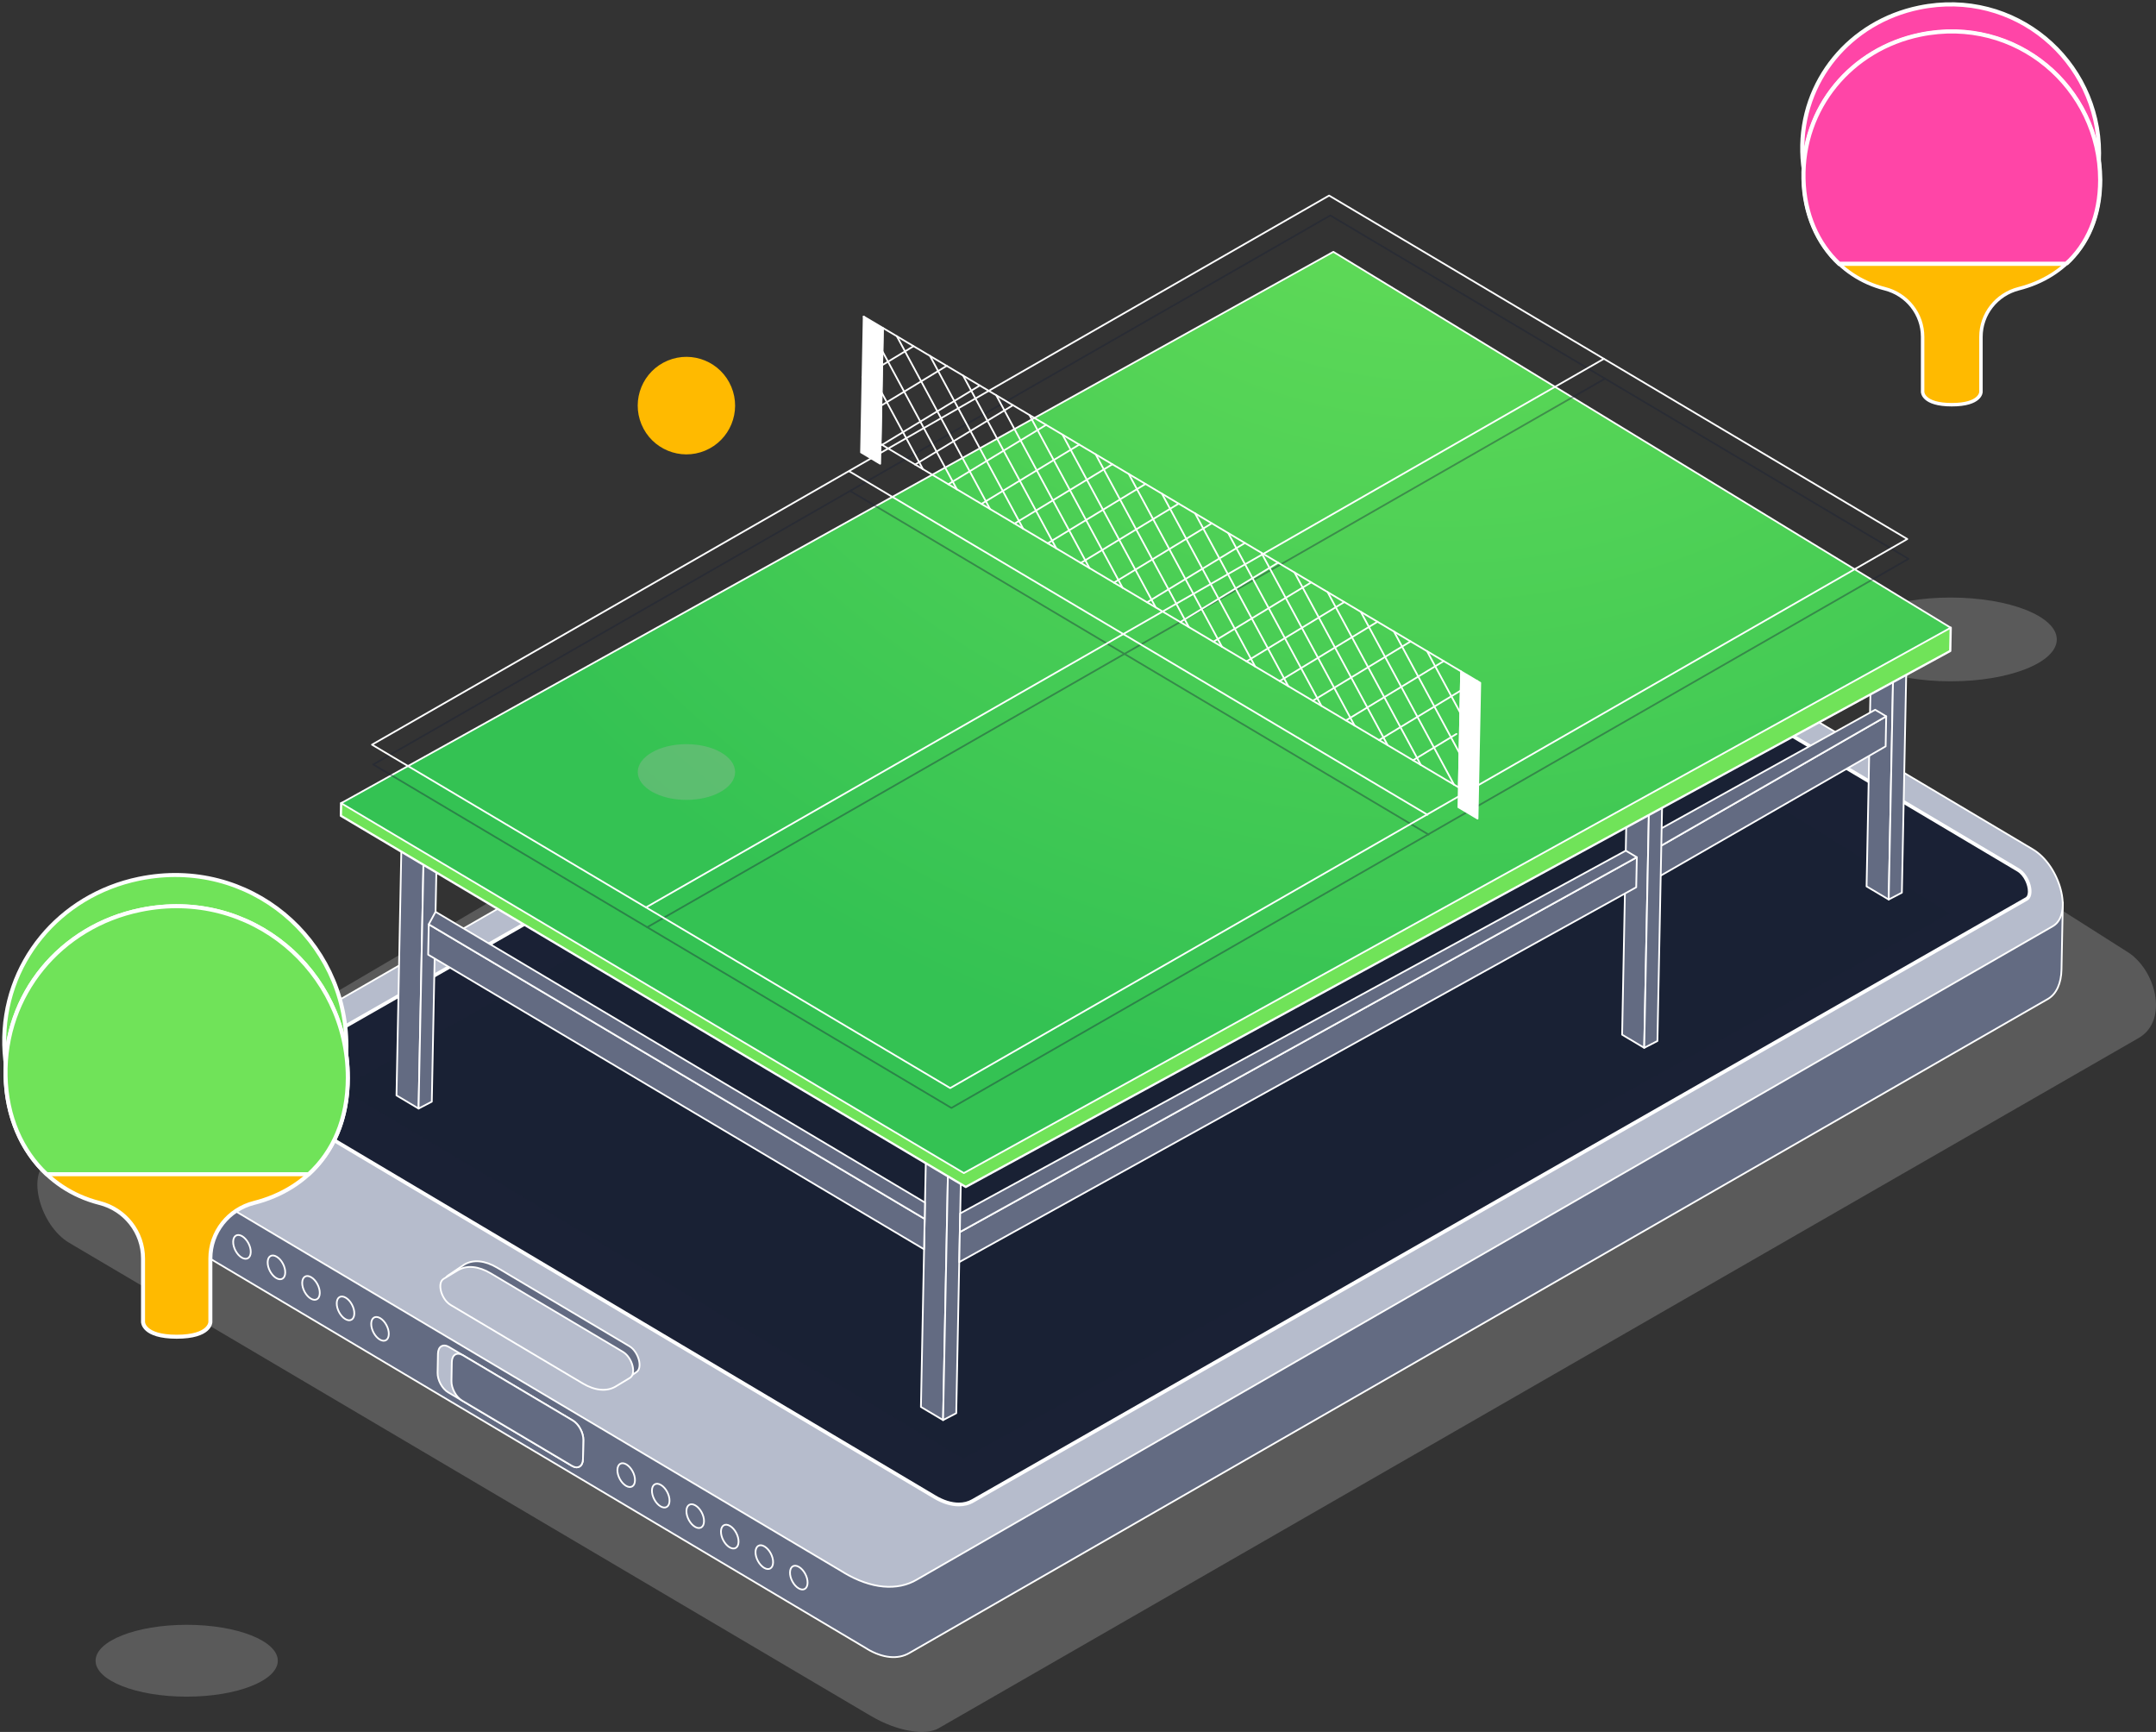 <svg width="884" height="710" viewBox="0 0 884 710" fill="none" xmlns="http://www.w3.org/2000/svg">
<rect x="0" y="0" width="884" height="710" fill="#333333" stroke="none"/>
<g clip-path="url(#clip0_1288_338)">
<path d="M846.704 97.052C855.403 89.118 860.635 77.46 860.635 62.709C860.635 24.831 826.134 -4.966 786.905 3.115C758.519 8.965 738.348 33.143 738.978 62.162C739.293 76.577 744.735 88.761 753.581 97.052H846.725H846.704Z" fill="#FF45A7" stroke="white" stroke-width="1.7" stroke-miterlimit="10"/>
<path d="M861.098 73.799C861.098 35.921 826.597 6.124 787.368 14.204C758.981 20.054 738.81 44.233 739.44 73.252C739.924 96.147 753.392 113.444 772.828 118.369C781.884 120.662 788.313 128.743 788.313 138.107V160.687C788.313 160.687 788.313 165.905 800.269 165.905C812.225 165.905 812.225 160.687 812.225 160.687V138.107C812.225 128.722 818.654 120.662 827.731 118.348C847.524 113.339 861.098 97.536 861.098 73.799Z" fill="#FFBA00" stroke="white" stroke-width="1.42" stroke-linecap="round" stroke-linejoin="round"/>
<path d="M847.188 108.142C855.886 100.208 861.118 88.55 861.118 73.799C861.118 35.921 826.617 6.124 787.389 14.204C759.002 20.054 738.831 44.233 739.461 73.252C739.776 87.666 745.218 99.85 754.064 108.142H847.209H847.188Z" fill="#FF45A7" stroke="white" stroke-width="1.7" stroke-miterlimit="10"/>
<g style="mix-blend-mode:multiply" opacity="0.31">
<path d="M799.786 279.307C823.83 279.307 843.322 271.62 843.322 262.136C843.322 252.653 823.83 244.965 799.786 244.965C775.741 244.965 756.25 252.653 756.25 262.136C756.25 271.62 775.741 279.307 799.786 279.307Z" fill="#B0B0B0"/>
</g>
<g style="mix-blend-mode:multiply" opacity="0.31">
<path d="M356.903 703.35L28.345 509.479C16.452 502.408 10.863 481.365 19.52 476.23L518.692 182.908C527.223 177.837 538.59 178.889 550.315 185.854L871.918 389.995C883.811 397.066 889.4 418.109 877.024 425.453L384.827 708.506C380.016 711.368 368.649 710.316 356.924 703.35H356.903Z" fill="#B0B0B0"/>
</g>
<path d="M355.579 675.973L72.154 507.669C66.165 504.113 61.438 495.338 61.585 488.057L62.089 462.7L845.801 369.941L845.255 397.444C845.149 403.126 843.153 407.461 839.75 409.481L372.872 677.635C368.186 680.392 361.988 679.803 355.558 675.994L355.579 675.973Z" fill="#636B82" stroke="white" stroke-width="0.71" stroke-linecap="round" stroke-linejoin="round"/>
<path d="M346.061 644.703L74.444 483.385C63.182 476.693 57.908 456.786 66.102 451.904L531.908 184.045C539.977 179.247 550.735 180.236 561.829 186.843L833.446 348.161C844.708 354.853 849.982 374.76 841.787 379.642L375.981 647.523C367.913 652.32 357.155 651.331 346.061 644.724V644.703Z" fill="#B6BCCC" stroke="white" stroke-width="0.71" stroke-linecap="round" stroke-linejoin="round"/>
<path d="M393.127 616.736C390.038 616.736 386.613 615.663 383.188 613.622L111.13 452.073C108.147 450.305 106.298 446.096 106.319 443.214C106.319 442.351 106.508 440.815 107.642 440.141L539.62 193.409C541.343 192.42 543.276 191.915 545.419 191.915C548.508 191.915 551.932 192.988 555.357 195.029L827.416 356.599C830.399 358.388 832.248 362.597 832.227 365.48C832.227 366.342 832.038 367.879 830.904 368.552L398.926 615.284C397.203 616.273 395.27 616.778 393.127 616.778V616.736Z" fill="url(#paint0_radial_1288_338)"/>
<path d="M545.419 192.651C548.361 192.651 551.68 193.682 554.979 195.661L827.037 357.231C829.811 358.872 831.492 362.786 831.471 365.459C831.471 366.153 831.345 367.416 830.525 367.879L398.527 614.611C396.93 615.537 395.102 616 393.106 616C390.164 616 386.844 614.969 383.546 612.991L111.508 451.42C108.735 449.779 107.054 445.865 107.075 443.193C107.075 442.498 107.201 441.235 108.021 440.773L540.019 194.04C541.616 193.114 543.444 192.651 545.44 192.651M545.44 191.157C543.192 191.157 541.112 191.683 539.263 192.757L107.264 439.489C103.797 441.509 106.003 449.905 110.731 452.725L382.789 614.295C386.382 616.421 389.912 617.515 393.106 617.515C395.354 617.515 397.434 616.989 399.283 615.916L831.261 369.183C834.728 367.163 832.521 358.767 827.794 355.947L555.736 194.377C552.143 192.251 548.613 191.157 545.419 191.157H545.44Z" fill="white"/>
<path d="M234.489 600.912L183.746 570.778C181.288 569.326 179.355 565.727 179.418 562.76L179.565 554.953C179.628 551.986 181.666 550.745 184.104 552.197L234.847 582.331C237.305 583.783 239.238 587.381 239.175 590.348L239.028 598.155C238.965 601.122 236.927 602.364 234.489 600.912Z" fill="#B6BCCC" stroke="white" stroke-width="0.71" stroke-linecap="round" stroke-linejoin="round"/>
<path d="M234.49 600.912L189.441 574.166C186.982 572.714 185.049 569.115 185.112 566.148L185.259 558.341C185.322 555.374 187.361 554.133 189.798 555.585L234.847 582.331C237.305 583.783 239.238 587.381 239.175 590.348L239.028 598.155C238.965 601.122 236.927 602.364 234.49 600.912Z" fill="#636B82" stroke="white" stroke-width="0.71" stroke-linecap="round" stroke-linejoin="round"/>
<path d="M88.648 504.891C88.606 507.311 86.946 508.321 84.95 507.122C82.954 505.944 81.378 503.019 81.441 500.599C81.483 498.179 83.143 497.168 85.139 498.368C87.135 499.546 88.711 502.471 88.648 504.891Z" fill="#636B82" stroke="white" stroke-width="0.71" stroke-linecap="round" stroke-linejoin="round"/>
<path d="M102.809 513.309C102.767 515.729 101.107 516.739 99.111 515.539C97.115 514.361 95.539 511.436 95.602 509.016C95.644 506.596 97.304 505.586 99.3 506.785C101.297 507.985 102.872 510.889 102.809 513.309Z" fill="#636B82" stroke="white" stroke-width="0.71" stroke-linecap="round" stroke-linejoin="round"/>
<path d="M116.951 521.705C116.908 524.125 115.249 525.135 113.252 523.936C111.256 522.757 109.68 519.832 109.744 517.412C109.786 514.992 111.445 513.982 113.442 515.182C115.438 516.36 117.014 519.285 116.951 521.705Z" fill="#636B82" stroke="white" stroke-width="0.71" stroke-linecap="round" stroke-linejoin="round"/>
<path d="M131.112 530.122C131.07 532.542 129.41 533.552 127.414 532.353C125.418 531.174 123.842 528.249 123.905 525.829C123.968 523.41 125.607 522.399 127.603 523.599C129.599 524.777 131.175 527.702 131.112 530.122Z" fill="#636B82" stroke="white" stroke-width="0.71" stroke-linecap="round" stroke-linejoin="round"/>
<path d="M145.274 538.519C145.232 540.939 143.572 541.949 141.576 540.749C139.58 539.571 138.004 536.646 138.067 534.226C138.109 531.806 139.769 530.796 141.765 531.995C143.761 533.174 145.337 536.099 145.274 538.519Z" fill="#636B82" stroke="white" stroke-width="0.71" stroke-linecap="round" stroke-linejoin="round"/>
<path d="M159.415 546.915C159.373 549.335 157.713 550.345 155.717 549.145C153.721 547.967 152.145 545.042 152.208 542.622C152.25 540.202 153.91 539.192 155.906 540.391C157.902 541.57 159.478 544.495 159.415 546.915Z" fill="#636B82" stroke="white" stroke-width="0.71" stroke-linecap="round" stroke-linejoin="round"/>
<path d="M260.355 606.867C260.313 609.287 258.653 610.297 256.657 609.098C254.66 607.919 253.085 604.994 253.148 602.574C253.211 600.154 254.85 599.144 256.846 600.344C258.842 601.543 260.418 604.447 260.355 606.867Z" fill="#636B82" stroke="white" stroke-width="0.71" stroke-linecap="round" stroke-linejoin="round"/>
<path d="M274.516 615.284C274.474 617.704 272.814 618.715 270.818 617.515C268.822 616.337 267.246 613.412 267.309 610.992C267.351 608.572 269.011 607.562 271.007 608.761C273.004 609.939 274.579 612.864 274.516 615.284Z" fill="#636B82" stroke="white" stroke-width="0.71" stroke-linecap="round" stroke-linejoin="round"/>
<path d="M288.657 623.681C288.615 626.101 286.955 627.111 284.959 625.911C282.963 624.733 281.387 621.808 281.45 619.388C281.492 616.968 283.152 615.958 285.148 617.157C287.144 618.336 288.72 621.261 288.657 623.681Z" fill="#636B82" stroke="white" stroke-width="0.71" stroke-linecap="round" stroke-linejoin="round"/>
<path d="M302.819 632.077C302.777 634.497 301.117 635.507 299.121 634.308C297.125 633.108 295.549 630.204 295.612 627.784C295.654 625.364 297.314 624.354 299.31 625.554C301.306 626.732 302.882 629.657 302.819 632.077Z" fill="#636B82" stroke="white" stroke-width="0.71" stroke-linecap="round" stroke-linejoin="round"/>
<path d="M316.981 640.494C316.939 642.914 315.279 643.924 313.283 642.725C311.287 641.525 309.711 638.621 309.774 636.201C309.837 633.781 311.476 632.771 313.472 633.971C315.468 635.17 317.044 638.074 316.981 640.494Z" fill="#636B82" stroke="white" stroke-width="0.71" stroke-linecap="round" stroke-linejoin="round"/>
<path d="M331.122 648.89C331.08 651.31 329.42 652.321 327.424 651.121C325.428 649.943 323.852 647.018 323.915 644.598C323.957 642.178 325.617 641.168 327.613 642.367C329.609 643.567 331.185 646.47 331.122 648.89Z" fill="#636B82" stroke="white" stroke-width="0.71" stroke-linecap="round" stroke-linejoin="round"/>
<path d="M190.47 518.338L183.81 522.82C180.994 524.44 182.78 531.216 186.625 533.51L240.877 565.727C245.815 568.652 250.585 569.115 254.199 567.032L260.859 562.55C263.675 560.929 261.889 554.154 258.044 551.86L203.792 519.643C198.854 516.718 194.084 516.255 190.47 518.338Z" fill="#636B82" stroke="white" stroke-width="0.71" stroke-linecap="round" stroke-linejoin="round"/>
<path d="M187.844 520.674L181.919 524.251C179.103 525.871 180.889 532.647 184.734 534.941L238.986 567.158C243.924 570.083 248.693 570.546 252.307 568.463L258.233 564.886C261.048 563.265 259.262 556.489 255.417 554.196L201.165 521.978C196.227 519.053 191.458 518.59 187.844 520.674Z" fill="#B6BCCC" stroke="white" stroke-width="0.71" stroke-linecap="round" stroke-linejoin="round"/>
<path opacity="0.22" d="M394.955 598.008L139.622 446.349L544.39 214.768L799.554 374.423L394.955 598.008Z" fill="#1A2135"/>
<path d="M386.676 582.162L377.599 576.775L379.785 467.161L388.841 472.548L386.676 582.162Z" fill="#636B82" stroke="white" stroke-width="0.71" stroke-linecap="round" stroke-linejoin="round"/>
<path d="M392.077 579.342L386.677 582.162L388.841 472.548L394.136 475.683L392.077 579.342Z" fill="#636B82" stroke="white" stroke-width="0.71" stroke-linecap="round" stroke-linejoin="round"/>
<path d="M774.404 368.762L765.327 363.375L767.512 253.761L776.568 259.148L774.404 368.762Z" fill="#636B82" stroke="white" stroke-width="0.71" stroke-linecap="round" stroke-linejoin="round"/>
<path d="M680.86 346.835L680.608 359.146L773.143 305.969L773.374 293.659L680.86 346.835Z" fill="#636B82" stroke="white" stroke-width="0.71" stroke-linecap="round" stroke-linejoin="round"/>
<path d="M680.86 346.835L773.374 293.659L768.857 290.965L681.007 339.702L680.86 346.835Z" fill="#636B82" stroke="white" stroke-width="0.71" stroke-linecap="round" stroke-linejoin="round"/>
<path d="M779.804 365.943L774.404 368.762L776.568 259.148L781.863 262.284L779.804 365.943Z" fill="#636B82" stroke="white" stroke-width="0.71" stroke-linecap="round" stroke-linejoin="round"/>
<path d="M674.157 429.557L665.101 424.169L667.266 314.555L676.343 319.942L674.157 429.557Z" fill="#636B82" stroke="white" stroke-width="0.71" stroke-linecap="round" stroke-linejoin="round"/>
<path d="M393.316 517.391L393.547 505.081L671.132 351.423L670.879 363.733L393.316 517.391Z" fill="#636B82" stroke="white" stroke-width="0.71" stroke-linecap="round" stroke-linejoin="round"/>
<path d="M393.694 497.442L393.547 505.081L671.132 351.423L666.593 348.729L393.694 497.442Z" fill="#636B82" stroke="white" stroke-width="0.71" stroke-linecap="round" stroke-linejoin="round"/>
<path d="M679.578 426.758L674.157 429.557L676.342 319.942L681.637 323.078L679.578 426.758Z" fill="#636B82" stroke="white" stroke-width="0.71" stroke-linecap="round" stroke-linejoin="round"/>
<path d="M171.623 454.451L162.567 449.064L164.731 339.449L173.808 344.836L171.623 454.451Z" fill="#636B82" stroke="white" stroke-width="0.71" stroke-linecap="round" stroke-linejoin="round"/>
<path d="M177.044 451.631L171.623 454.451L173.808 344.836L179.103 347.972L177.044 451.631Z" fill="#636B82" stroke="white" stroke-width="0.71" stroke-linecap="round" stroke-linejoin="round"/>
<path d="M378.882 512.13L175.552 391.363L175.804 378.926L379.134 499.673L378.882 512.13Z" fill="#636B82" stroke="white" stroke-width="0.71" stroke-linecap="round" stroke-linejoin="round"/>
<path d="M379.26 492.981L178.578 373.792L175.804 378.926L379.133 499.673L379.26 492.981Z" fill="#636B82" stroke="white" stroke-width="0.71" stroke-linecap="round" stroke-linejoin="round"/>
<path d="M139.874 329.264L139.769 334.42L395.984 486.584L799.638 266.85L799.827 257.338L139.874 329.264Z" fill="#70E359" stroke="white" stroke-width="0.91" stroke-linecap="round" stroke-linejoin="round"/>
<path d="M395.207 480.902L139.874 329.264L546.701 103.239L799.827 257.338L395.207 480.902Z" fill="url(#paint1_radial_1288_338)" stroke="white" stroke-width="0.71" stroke-linecap="round" stroke-linejoin="round"/>
<g opacity="0.39">
<path d="M390.101 454.198L153.027 313.398L545.44 88.319L782.514 229.098L390.101 454.198Z" stroke="#1A2135" stroke-width="0.71" stroke-linecap="round" stroke-linejoin="round"/>
<path d="M585.761 342.143L348.687 201.342" stroke="#1A2135" stroke-width="0.71" stroke-linecap="round" stroke-linejoin="round"/>
<path d="M265.355 380.126L658.104 155.215" stroke="#1A2135" stroke-width="0.71" stroke-linecap="round" stroke-linejoin="round"/>
</g>
<path d="M389.597 446.054L152.523 305.275L544.957 80.175L782.031 220.976L389.597 446.054Z" stroke="white" stroke-width="0.71" stroke-linecap="round" stroke-linejoin="round"/>
<path d="M585.278 333.999L348.205 193.198" stroke="white" stroke-width="0.71" stroke-linecap="round" stroke-linejoin="round"/>
<path d="M264.873 371.982L657.621 147.093" stroke="white" stroke-width="0.71" stroke-linecap="round" stroke-linejoin="round"/>
<path d="M599.083 275.246L362.009 134.446L361.063 182.024L598.137 322.825L599.083 275.246Z" stroke="white" stroke-width="0.71" stroke-linecap="round" stroke-linejoin="round"/>
<path d="M354.129 129.774L392.349 200.606" stroke="white" stroke-width="0.71" stroke-linecap="round" stroke-linejoin="round"/>
<path d="M367.724 137.833L405.944 208.686" stroke="white" stroke-width="0.71" stroke-linecap="round" stroke-linejoin="round"/>
<path d="M381.318 145.914L419.517 216.746" stroke="white" stroke-width="0.71" stroke-linecap="round" stroke-linejoin="round"/>
<path d="M394.892 153.974L433.112 224.826" stroke="white" stroke-width="0.71" stroke-linecap="round" stroke-linejoin="round"/>
<path d="M408.486 162.054L446.706 232.886" stroke="white" stroke-width="0.71" stroke-linecap="round" stroke-linejoin="round"/>
<path d="M422.081 170.114L460.28 240.966" stroke="white" stroke-width="0.71" stroke-linecap="round" stroke-linejoin="round"/>
<path d="M435.654 178.195L473.874 249.026" stroke="white" stroke-width="0.71" stroke-linecap="round" stroke-linejoin="round"/>
<path d="M449.249 186.254L487.469 257.107" stroke="white" stroke-width="0.71" stroke-linecap="round" stroke-linejoin="round"/>
<path d="M462.823 194.314L501.043 265.166" stroke="white" stroke-width="0.71" stroke-linecap="round" stroke-linejoin="round"/>
<path d="M476.417 202.394L514.637 273.247" stroke="white" stroke-width="0.71" stroke-linecap="round" stroke-linejoin="round"/>
<path d="M490.011 210.454L528.232 281.307" stroke="white" stroke-width="0.71" stroke-linecap="round" stroke-linejoin="round"/>
<path d="M503.585 218.534L541.805 289.366" stroke="white" stroke-width="0.71" stroke-linecap="round" stroke-linejoin="round"/>
<path d="M517.179 226.594L555.4 297.447" stroke="white" stroke-width="0.71" stroke-linecap="round" stroke-linejoin="round"/>
<path d="M530.774 234.675L568.973 305.506" stroke="white" stroke-width="0.71" stroke-linecap="round" stroke-linejoin="round"/>
<path d="M544.347 242.734L582.568 313.587" stroke="white" stroke-width="0.71" stroke-linecap="round" stroke-linejoin="round"/>
<path d="M557.942 250.815L596.162 321.646" stroke="white" stroke-width="0.71" stroke-linecap="round" stroke-linejoin="round"/>
<path d="M571.536 258.874L604.041 319.163" stroke="white" stroke-width="0.71" stroke-linecap="round" stroke-linejoin="round"/>
<path d="M585.11 266.934L605.05 303.907" stroke="white" stroke-width="0.71" stroke-linecap="round" stroke-linejoin="round"/>
<path d="M361.483 160.918L378.44 192.357" stroke="white" stroke-width="0.71" stroke-linecap="round" stroke-linejoin="round"/>
<path d="M605.554 279.076L565.443 303.402" stroke="white" stroke-width="0.71" stroke-linecap="round" stroke-linejoin="round"/>
<path d="M591.96 271.016L551.849 295.343" stroke="white" stroke-width="0.71" stroke-linecap="round" stroke-linejoin="round"/>
<path d="M578.386 262.936L538.275 287.283" stroke="white" stroke-width="0.71" stroke-linecap="round" stroke-linejoin="round"/>
<path d="M564.792 254.876L524.681 279.202" stroke="white" stroke-width="0.71" stroke-linecap="round" stroke-linejoin="round"/>
<path d="M551.197 246.796L511.086 271.143" stroke="white" stroke-width="0.71" stroke-linecap="round" stroke-linejoin="round"/>
<path d="M537.624 238.736L497.513 263.062" stroke="white" stroke-width="0.71" stroke-linecap="round" stroke-linejoin="round"/>
<path d="M524.029 230.677L483.918 255.003" stroke="white" stroke-width="0.71" stroke-linecap="round" stroke-linejoin="round"/>
<path d="M510.435 222.596L470.324 246.922" stroke="white" stroke-width="0.71" stroke-linecap="round" stroke-linejoin="round"/>
<path d="M496.861 214.536L456.75 238.862" stroke="white" stroke-width="0.71" stroke-linecap="round" stroke-linejoin="round"/>
<path d="M483.267 206.456L443.156 230.782" stroke="white" stroke-width="0.71" stroke-linecap="round" stroke-linejoin="round"/>
<path d="M469.672 198.396L429.582 222.722" stroke="white" stroke-width="0.71" stroke-linecap="round" stroke-linejoin="round"/>
<path d="M456.099 190.315L415.988 214.641" stroke="white" stroke-width="0.71" stroke-linecap="round" stroke-linejoin="round"/>
<path d="M442.504 182.256L402.393 206.582" stroke="white" stroke-width="0.71" stroke-linecap="round" stroke-linejoin="round"/>
<path d="M428.931 174.175L388.82 198.522" stroke="white" stroke-width="0.71" stroke-linecap="round" stroke-linejoin="round"/>
<path d="M415.336 166.116L375.225 190.442" stroke="white" stroke-width="0.71" stroke-linecap="round" stroke-linejoin="round"/>
<path d="M401.742 158.035L361.631 182.382" stroke="white" stroke-width="0.71" stroke-linecap="round" stroke-linejoin="round"/>
<path d="M388.168 149.976L354.024 170.682" stroke="white" stroke-width="0.71" stroke-linecap="round" stroke-linejoin="round"/>
<path d="M374.574 141.916L353.646 154.605" stroke="white" stroke-width="0.71" stroke-linecap="round" stroke-linejoin="round"/>
<path d="M597.171 300.877L579.374 311.672" stroke="white" stroke-width="0.71" stroke-linecap="round" stroke-linejoin="round"/>
<path d="M353.037 185.454L360.895 190.126L362.009 134.446L354.129 129.774L353.037 185.454Z" fill="white" stroke="white" stroke-width="0.71" stroke-linecap="round" stroke-linejoin="round"/>
<path d="M597.969 330.927L605.827 335.598L606.941 279.918L599.083 275.246L597.969 330.927Z" fill="white" stroke="white" stroke-width="0.71" stroke-linecap="round" stroke-linejoin="round"/>
<path d="M289.126 184.731C299.3 180.481 304.108 168.775 299.865 158.585C295.621 148.395 283.933 143.579 273.758 147.83C263.583 152.08 258.775 163.786 263.019 173.976C267.263 184.166 278.951 188.981 289.126 184.731Z" fill="#FFBA00"/>
<g style="mix-blend-mode:multiply" opacity="0.31">
<path d="M281.45 327.917C292.474 327.917 301.411 322.802 301.411 316.491C301.411 310.18 292.474 305.064 281.45 305.064C270.426 305.064 261.489 310.18 261.489 316.491C261.489 322.802 270.426 327.917 281.45 327.917Z" fill="#B0B0B0"/>
</g>
<g style="mix-blend-mode:multiply" opacity="0.31">
<path d="M113.904 680.813C113.904 688.957 97.178 695.543 76.545 695.543C55.912 695.543 39.187 688.957 39.187 680.813C39.187 672.669 55.912 666.083 76.545 666.083C97.178 666.083 113.904 672.669 113.904 680.813Z" fill="#B0B0B0"/>
</g>
<path d="M125.986 468.571C136.008 459.417 142.038 445.97 142.038 428.967C142.038 385.303 102.263 350.918 57.005 360.24C24.268 366.995 1.009 394.877 1.744 428.336C2.101 444.96 8.384 459.017 18.595 468.571H125.986Z" fill="#70E359" stroke="white" stroke-width="1.64" stroke-linecap="round" stroke-linejoin="round"/>
<path d="M142.606 441.762C142.606 398.097 102.831 363.712 57.572 373.034C24.815 379.768 1.576 407.65 2.29 441.13C2.858 467.54 18.385 487.489 40.805 493.149C51.269 495.801 58.644 505.123 58.644 515.918V541.97C58.644 541.97 58.644 547.988 72.448 547.988C86.253 547.988 86.253 541.97 86.253 541.97V515.918C86.253 505.102 93.67 495.78 104.155 493.128C126.973 487.341 142.627 469.139 142.627 441.741L142.606 441.762Z" fill="#FFBA00" stroke="white" stroke-width="1.64" stroke-linecap="round" stroke-linejoin="round"/>
<path d="M126.553 481.365C136.576 472.211 142.606 458.765 142.606 441.762C142.606 398.097 102.831 363.712 57.572 373.034C24.815 379.768 1.576 407.65 2.29 441.13C2.648 457.755 8.93 471.811 19.142 481.365H126.553Z" fill="#70E359" stroke="white" stroke-width="1.64" stroke-linecap="round" stroke-linejoin="round"/>
</g>
<defs>
<radialGradient id="paint0_radial_1288_338" cx="0" cy="0" r="1" gradientUnits="userSpaceOnUse" gradientTransform="translate(1391.54 1093.28) rotate(30.708) scale(691.99 628.812)">
<stop stop-color="#1A4883"/>
<stop offset="1" stop-color="#1A2135"/>
</radialGradient>
<radialGradient id="paint1_radial_1288_338" cx="0" cy="0" r="1" gradientUnits="userSpaceOnUse" gradientTransform="translate(588.811 -42.387) scale(488.031 488.766)">
<stop stop-color="#70E359"/>
<stop offset="1" stop-color="#34C253"/>
</radialGradient>
<clipPath id="clip0_1288_338">
<rect width="884" height="710" fill="white"/>
</clipPath>
</defs>
</svg>
